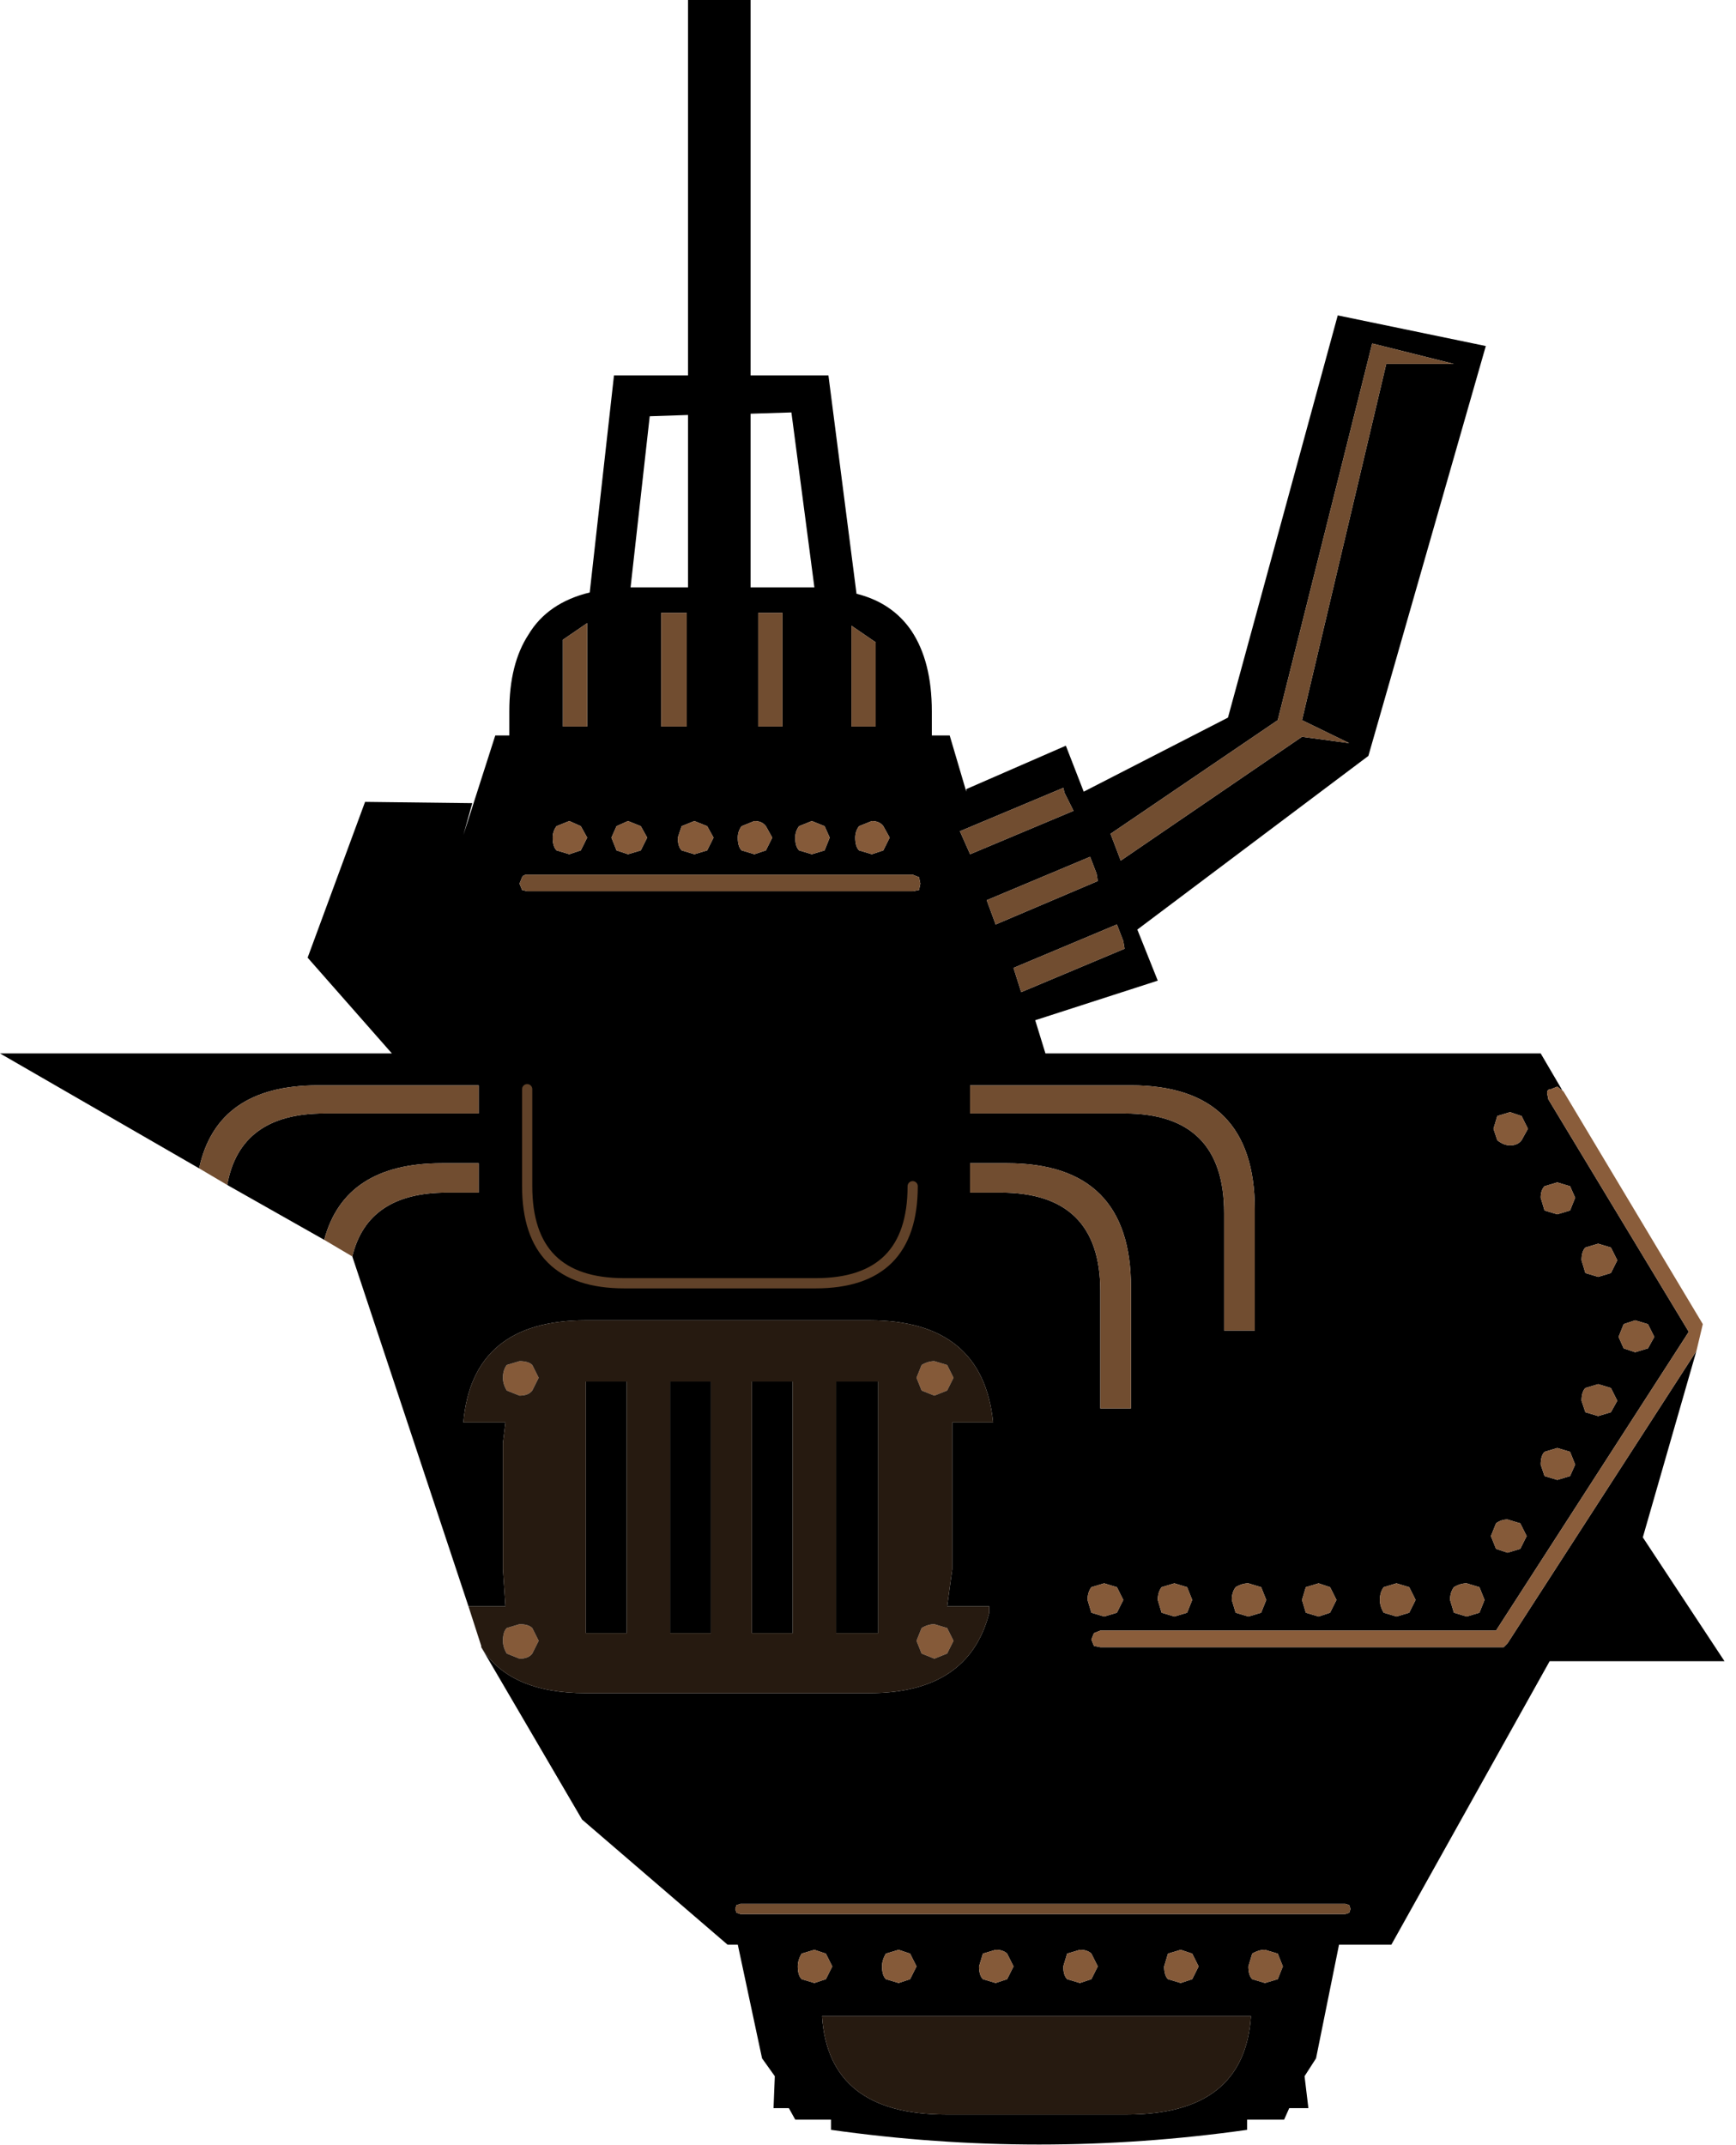 <?xml version="1.0" encoding="utf-8"?>
<svg version="1.1" id="Layer_1"
xmlns="http://www.w3.org/2000/svg"
xmlns:xlink="http://www.w3.org/1999/xlink"
width="68px" height="84px"
xml:space="preserve">
<g id="996" transform="matrix(1, 0, 0, 1, -18.05, 0)">
<path style="fill:#000000;fill-opacity:1" d="M81.15,48.85L80.65 48.7L80.15 48.85Q80 49 80 49.35L80.15 49.85L80.65 50L81.15 49.85L81.4 49.35L81.15 48.85M81.65,51.85L81.45 52.35L81.65 52.8L82.1 52.95L82.6 52.8L82.85 52.35L82.6 51.85L82.1 51.7L81.65 51.85M81.15,54.35L80.65 54.2L80.15 54.35Q80 54.5 80 54.85L80.15 55.3L80.65 55.45L81.15 55.3L81.4 54.85L81.15 54.35M36.4,62.9L31.85 49.2Q32.45 46.7 35.55 46.7L36.8 46.7L36.8 45.55L35.35 45.55Q31.55 45.55 30.75 48.55L26.95 46.4Q27.45 43.6 30.75 43.6L36.8 43.6L36.8 42.5L30.5 42.5Q26.55 42.5 25.85 45.75L18.05 41.25L33.4 41.25L30.1 37.5L32.35 31.4L36.55 31.45L36.2 32.7L37.45 28.8L38 28.8L38 27.85Q38 26 38.75 24.85Q39.5 23.6 41.15 23.2L42.1 14.7L45 14.7L45 0L47.45 0L47.45 14.7L50.5 14.7L51.6 23.25Q53 23.6 53.75 24.7Q54.55 25.9 54.55 27.85L54.55 28.8L55.25 28.8L55.9 31L55.9 30.9L59.8 29.2L60.5 31L66.15 28.1L70.45 12.35L76.25 13.55L71.65 29.6L62.6 36.4L63.4 38.4L58.6 39.95L59 41.25L78.4 41.25L79.25 42.7L79.05 42.55L78.8 42.65Q78.65 42.65 78.65 42.8L78.7 43.05L84.2 52.15L76.65 63.85L61.15 63.85L60.9 63.95L60.8 64.2L60.9 64.45L61.15 64.5L76.8 64.5L76.95 64.5L77.1 64.35L84.5 52.9L82.4 60.2L85.6 65.05L78.75 65.05L72.55 76.15L70.5 76.15L69.6 80.6L69.15 81.3L69.3 82.55L68.55 82.55L68.35 83L66.9 83L66.9 83.4Q58.75 84.55 50.6 83.4L50.6 83L49.2 83L48.95 82.55L48.35 82.55L48.4 81.3L47.9 80.6L46.95 76.15L46.55 76.15L40.85 71.25L36.9 64.5Q38 66.3 41 66.3L52.1 66.3Q56 66.3 56.8 63.15L56.8 62.9L55.15 62.9L55.35 61.45L55.35 56.5L55.35 55.7L56.95 55.7Q56.55 51.7 52.1 51.7L41 51.7Q36.55 51.7 36.2 55.7L37.85 55.7L37.75 56.5L37.75 61.45L37.85 62.9L36.4 62.9M75,14.25L71.8 13.45L68.1 28.2L61.55 32.65L61.95 33.7L69.05 28.85L70.9 29.1L69.05 28.2L72.35 14.25L75 14.25M47.45,16.2L47.45 23L49.7 23L49.95 23L49.05 16.15L47.45 16.2M43.5,16.3L42.75 23L42.85 23L45 23L45 16.25L43.5 16.3M44.1,24L43.95 24L43.95 28.45L44.95 28.45L44.95 24L44.1 24M47.75,24L47.75 28.45L48.7 28.45L48.7 24L48.4 24L47.75 24M52.35,25.15L51.4 24.5L51.4 28.45L52.35 28.45L52.35 25.15M52.9,32.8L52.65 32.35Q52.5 32.15 52.2 32.15L51.7 32.35Q51.55 32.55 51.55 32.8Q51.55 33.15 51.7 33.3L52.2 33.45L52.65 33.3L52.9 32.8M54.05,34.35L53.8 34.25L38.7 34.25Q38.55 34.25 38.5 34.35L38.4 34.6L38.5 34.85L38.7 34.9L53.8 34.9L54.05 34.85L54.1 34.6L54.05 34.35M57.05,36.2L61.05 34.5L61 34.2L60.75 33.55L56.7 35.25L57.05 36.2M59.75,31.05L59.7 30.85L55.65 32.55L56.05 33.45L60.1 31.75L59.75 31.05M44.6,32.8Q44.6 33.15 44.75 33.3L45.25 33.45L45.75 33.3L46 32.8L45.75 32.35L45.25 32.15L44.75 32.35L44.6 32.8M43.4,32.8L43.15 32.35L42.65 32.15L42.2 32.35L42 32.8L42.2 33.3L42.65 33.45L43.15 33.3L43.4 32.8M40.8,32.35L40.35 32.15L39.85 32.35Q39.7 32.55 39.7 32.8Q39.7 33.15 39.85 33.3L40.35 33.45L40.8 33.3L41.05 32.8L40.8 32.35M50.55,32.8L50.35 32.35L49.85 32.15L49.35 32.35Q49.2 32.55 49.2 32.8Q49.2 33.15 49.35 33.3L49.85 33.45L50.35 33.3L50.55 32.8M47.1,33.3L47.6 33.45L48.05 33.3L48.3 32.8L48.05 32.35Q47.9 32.15 47.6 32.15L47.1 32.35Q46.95 32.55 46.95 32.8Q46.95 33.15 47.1 33.3M56.05,43.6L62.1 43.6Q66 43.6 66 47.5L66 52.1L67.2 52.1L67.2 47.35Q67.2 42.5 62.35 42.5L56.05 42.5L56.05 43.6M57.25,46.7Q61.15 46.7 61.15 50.55L61.15 55.15L62.35 55.15L62.35 50.4Q62.35 45.55 57.5 45.55L56.05 45.55L56.05 46.7L57.25 46.7M58.05,38.85L62.1 37.15L62.05 36.85L61.8 36.2L57.75 37.9L58.05 38.85M77.2,44.85Q77.5 44.85 77.65 44.65L77.9 44.2L77.65 43.7L77.2 43.55L76.7 43.7L76.55 44.2L76.7 44.65Q76.95 44.85 77.2 44.85M79.05,47.55L79.55 47.4L79.75 46.9L79.55 46.45L79.05 46.3L78.55 46.45Q78.4 46.6 78.4 46.9L78.55 47.4L79.05 47.55M41.05,24.4L40.1 25.05L40.1 28.45L41.05 28.45L41.05 24.4M79.05,57.95L79.55 57.8L79.75 57.35L79.55 56.85L79.05 56.7L78.55 56.85Q78.4 57 78.4 57.35L78.55 57.8L79.05 57.95M77.6,59.65L77.1 59.5Q76.85 59.5 76.65 59.65L76.45 60.15L76.65 60.65L77.1 60.8L77.6 60.65L77.85 60.15L77.6 59.65M70.4,62.65L70.15 62.15L69.7 62L69.2 62.15L69.05 62.65L69.2 63.15L69.7 63.3L70.15 63.15L70.4 62.65M66.45,62.15Q66.3 62.35 66.3 62.65L66.45 63.15L66.95 63.3L67.45 63.15L67.65 62.65L67.45 62.15L66.95 62Q66.7 62 66.45 62.15M64.55,62.15L64.05 62L63.55 62.15Q63.4 62.35 63.4 62.65L63.55 63.15L64.05 63.3L64.55 63.15L64.75 62.65L64.55 62.15M61.3,63.3L61.8 63.15L62.05 62.65L61.8 62.15L61.3 62L60.8 62.15Q60.65 62.35 60.65 62.65L60.8 63.15L61.3 63.3M76,62.15L75.5 62Q75.25 62 75 62.15Q74.85 62.35 74.85 62.65L75 63.15L75.5 63.3L76 63.15L76.2 62.65L76 62.15M72.75,63.3L73.25 63.15L73.5 62.65L73.25 62.15L72.75 62L72.25 62.15Q72.1 62.35 72.1 62.65Q72.1 62.9 72.25 63.15L72.75 63.3M52.45,54.1L52.45 63.95L50.8 63.95L50.8 54.1L52.45 54.1M42.6,54.1L42.6 63.95L41 63.95L41 54.1L42.6 54.1M49.1,54.1L49.1 63.95L47.5 63.95L47.5 54.1L49.1 54.1M45.9,54.1L45.9 63.95L44.3 63.95L44.3 54.1L45.9 54.1M59.7,77Q59.7 77.35 59.85 77.5L60.35 77.65L60.8 77.5L61.05 77L60.8 76.5Q60.65 76.35 60.35 76.35L59.85 76.5L59.7 77M56.4,77Q56.4 77.35 56.55 77.5L57.05 77.65L57.5 77.5L57.75 77L57.5 76.5Q57.35 76.35 57.05 76.35L56.55 76.5L56.4 77M53.25,76.35L52.75 76.5Q52.6 76.75 52.6 77Q52.6 77.35 52.75 77.5L53.25 77.65L53.7 77.5L53.95 77L53.7 76.5L53.25 76.35M49.95,76.35L49.45 76.5Q49.3 76.75 49.3 77Q49.3 77.35 49.45 77.5L49.95 77.65L50.4 77.5L50.65 77L50.4 76.5L49.95 76.35M46.85,74.75L46.9 74.9L47.05 74.95L70.75 74.95L70.9 74.9L70.95 74.75L70.9 74.6L70.75 74.55L47.05 74.55L46.9 74.6L46.85 74.75M55.1,82.8L62.2 82.8Q66.8 82.8 67.05 78.95L50.25 78.95Q50.5 82.8 55.1 82.8M68.3,77L68.1 76.5L67.6 76.35Q67.35 76.35 67.1 76.5L66.95 77Q66.95 77.35 67.1 77.5L67.6 77.65L68.1 77.5L68.3 77M64.75,76.5L64.3 76.35L63.8 76.5L63.65 77Q63.65 77.35 63.8 77.5L64.3 77.65L64.75 77.5L65 77L64.75 76.5" />
<path style="fill:#855A39;fill-opacity:1" d="M81.4,49.35L81.15 49.85L80.65 50L80.15 49.85L80 49.35Q80 49 80.15 48.85L80.65 48.7L81.15 48.85L81.4 49.35M82.1,51.7L82.6 51.85L82.85 52.35L82.6 52.8L82.1 52.95L81.65 52.8L81.45 52.35L81.65 51.85L82.1 51.7M81.4,54.85L81.15 55.3L80.65 55.45L80.15 55.3L80 54.85Q80 54.5 80.15 54.35L80.65 54.2L81.15 54.35L81.4 54.85M52.65,33.3L52.2 33.45L51.7 33.3Q51.55 33.15 51.55 32.8Q51.55 32.55 51.7 32.35L52.2 32.15Q52.5 32.15 52.65 32.35L52.9 32.8L52.65 33.3M44.75,32.35L45.25 32.15L45.75 32.35L46 32.8L45.75 33.3L45.25 33.45L44.75 33.3Q44.6 33.15 44.6 32.8L44.75 32.35M43.15,33.3L42.65 33.45L42.2 33.3L42 32.8L42.2 32.35L42.65 32.15L43.15 32.35L43.4 32.8L43.15 33.3M41.05,32.8L40.8 33.3L40.35 33.45L39.85 33.3Q39.7 33.15 39.7 32.8Q39.7 32.55 39.85 32.35L40.35 32.15L40.8 32.35L41.05 32.8M50.35,33.3L49.85 33.45L49.35 33.3Q49.2 33.15 49.2 32.8Q49.2 32.55 49.35 32.35L49.85 32.15L50.35 32.35L50.55 32.8L50.35 33.3M46.95,32.8Q46.95 32.55 47.1 32.35L47.6 32.15Q47.9 32.15 48.05 32.35L48.3 32.8L48.05 33.3L47.6 33.45L47.1 33.3Q46.95 33.15 46.95 32.8M76.7,44.65L76.55 44.2L76.7 43.7L77.2 43.55L77.65 43.7L77.9 44.2L77.65 44.65Q77.5 44.85 77.2 44.85Q76.95 44.85 76.7 44.65M78.55,47.4L78.4 46.9Q78.4 46.6 78.55 46.45L79.05 46.3L79.55 46.45L79.75 46.9L79.55 47.4L79.05 47.55L78.55 47.4M37.75,53.95Q37.75 53.65 37.9 53.45L38.4 53.3Q38.75 53.3 38.9 53.45L39.15 53.95L38.9 54.45Q38.75 54.65 38.4 54.65L37.9 54.45Q37.75 54.2 37.75 53.95M39.15,64.25L38.9 64.75Q38.75 64.95 38.4 64.95L37.9 64.75Q37.75 64.5 37.75 64.25Q37.75 63.9 37.9 63.75L38.4 63.6Q38.75 63.6 38.9 63.75L39.15 64.25M78.55,57.8L78.4 57.35Q78.4 57 78.55 56.85L79.05 56.7L79.55 56.85L79.75 57.35L79.55 57.8L79.05 57.95L78.55 57.8M77.85,60.15L77.6 60.65L77.1 60.8L76.65 60.65L76.45 60.15L76.65 59.65Q76.85 59.5 77.1 59.5L77.6 59.65L77.85 60.15M70.15,63.15L69.7 63.3L69.2 63.15L69.05 62.65L69.2 62.15L69.7 62L70.15 62.15L70.4 62.65L70.15 63.15M66.95,62L67.45 62.15L67.65 62.65L67.45 63.15L66.95 63.3L66.45 63.15L66.3 62.65Q66.3 62.35 66.45 62.15Q66.7 62 66.95 62M64.75,62.65L64.55 63.15L64.05 63.3L63.55 63.15L63.4 62.65Q63.4 62.35 63.55 62.15L64.05 62L64.55 62.15L64.75 62.65M60.8,63.15L60.65 62.65Q60.65 62.35 60.8 62.15L61.3 62L61.8 62.15L62.05 62.65L61.8 63.15L61.3 63.3L60.8 63.15M76.2,62.65L76 63.15L75.5 63.3L75 63.15L74.85 62.65Q74.85 62.35 75 62.15Q75.25 62 75.5 62L76 62.15L76.2 62.65M72.25,63.15Q72.1 62.9 72.1 62.65Q72.1 62.35 72.25 62.15L72.75 62L73.25 62.15L73.5 62.65L73.25 63.15L72.75 63.3L72.25 63.15M54.65,54.65L54.15 54.45L53.95 53.95L54.15 53.45Q54.4 53.3 54.65 53.3L55.15 53.45L55.4 53.95L55.15 54.45L54.65 54.65M53.95,64.25L54.15 63.75Q54.4 63.6 54.65 63.6L55.15 63.75L55.4 64.25L55.15 64.75L54.65 64.95L54.15 64.75L53.95 64.25M59.85,76.5L60.35 76.35Q60.65 76.35 60.8 76.5L61.05 77L60.8 77.5L60.35 77.65L59.85 77.5Q59.7 77.35 59.7 77L59.85 76.5M56.55,76.5L57.05 76.35Q57.35 76.35 57.5 76.5L57.75 77L57.5 77.5L57.05 77.65L56.55 77.5Q56.4 77.35 56.4 77L56.55 76.5M53.7,76.5L53.95 77L53.7 77.5L53.25 77.65L52.75 77.5Q52.6 77.35 52.6 77Q52.6 76.75 52.75 76.5L53.25 76.35L53.7 76.5M50.4,76.5L50.65 77L50.4 77.5L49.95 77.65L49.45 77.5Q49.3 77.35 49.3 77Q49.3 76.75 49.45 76.5L49.95 76.35L50.4 76.5M68.1,77.5L67.6 77.65L67.1 77.5Q66.95 77.35 66.95 77L67.1 76.5Q67.35 76.35 67.6 76.35L68.1 76.5L68.3 77L68.1 77.5M65,77L64.75 77.5L64.3 77.65L63.8 77.5Q63.65 77.35 63.65 77L63.8 76.5L64.3 76.35L64.75 76.5L65 77" />
<path style="fill:#8A5D3B;fill-opacity:1" d="M77.1,64.35L76.95 64.5L76.8 64.5L61.15 64.5L60.9 64.45L60.8 64.2L60.9 63.95L61.15 63.85L76.65 63.85L84.2 52.15L78.7 43.05L78.65 42.8Q78.65 42.65 78.8 42.65L79.05 42.55L79.25 42.7L79.3 42.75L84.75 51.85L84.5 52.9L77.1 64.35" />
<path style="fill:#714D30;fill-opacity:1" d="M31.85,49.2L30.75 48.55Q31.55 45.55 35.35 45.55L36.8 45.55L36.8 46.7L35.55 46.7Q32.45 46.7 31.85 49.2M26.95,46.4L25.85 45.75Q26.55 42.5 30.5 42.5L36.8 42.5L36.8 43.6L30.75 43.6Q27.45 43.6 26.95 46.4M72.35,14.25L69.05 28.2L70.9 29.1L69.05 28.85L61.95 33.7L61.55 32.65L68.1 28.2L71.8 13.45L75 14.25L72.35 14.25M44.95,24L44.95 28.45L43.95 28.45L43.95 24L44.1 24L44.95 24M48.4,24L48.7 24L48.7 28.45L47.75 28.45L47.75 24L48.4 24M52.35,28.45L51.4 28.45L51.4 24.5L52.35 25.15L52.35 28.45M54.1,34.6L54.05 34.85L53.8 34.9L38.7 34.9L38.5 34.85L38.4 34.6L38.5 34.35Q38.55 34.25 38.7 34.25L53.8 34.25L54.05 34.35L54.1 34.6M56.7,35.25L60.75 33.55L61 34.2L61.05 34.5L57.05 36.2L56.7 35.25M60.1,31.75L56.05 33.45L55.65 32.55L59.7 30.85L59.75 31.05L60.1 31.75M56.05,42.5L62.35 42.5Q67.2 42.5 67.2 47.35L67.2 52.1L66 52.1L66 47.5Q66 43.6 62.1 43.6L56.05 43.6L56.05 42.5M56.05,46.7L56.05 45.55L57.5 45.55Q62.35 45.55 62.35 50.4L62.35 55.15L61.15 55.15L61.15 50.55Q61.15 46.7 57.25 46.7L56.05 46.7M57.75,37.9L61.8 36.2L62.05 36.85L62.1 37.15L58.05 38.85L57.75 37.9M41.05,28.45L40.1 28.45L40.1 25.05L41.05 24.4L41.05 28.45M46.9,74.6L47.05 74.55L70.75 74.55L70.9 74.6L70.95 74.75L70.9 74.9L70.75 74.95L47.05 74.95L46.9 74.9L46.85 74.75L46.9 74.6" />
<path style="fill:#261A10;fill-opacity:1" d="M37.85,62.9L37.75 61.45L37.75 56.5L37.85 55.7L36.2 55.7Q36.55 51.7 41 51.7L52.1 51.7Q56.55 51.7 56.95 55.7L55.35 55.7L55.35 56.5L55.35 61.45L55.15 62.9L56.8 62.9L56.8 63.15Q56 66.3 52.1 66.3L41 66.3Q38 66.3 36.9 64.5L36.9 64.45L36.4 62.9L37.85 62.9M37.9,54.45L38.4 54.65Q38.75 54.65 38.9 54.45L39.15 53.95L38.9 53.45Q38.75 53.3 38.4 53.3L37.9 53.45Q37.75 53.65 37.75 53.95Q37.75 54.2 37.9 54.45M38.9,63.75Q38.75 63.6 38.4 63.6L37.9 63.75Q37.75 63.9 37.75 64.25Q37.75 64.5 37.9 64.75L38.4 64.95Q38.75 64.95 38.9 64.75L39.15 64.25L38.9 63.75M50.8,54.1L50.8 63.95L52.45 63.95L52.45 54.1L50.8 54.1M55.15,54.45L55.4 53.95L55.15 53.45L54.65 53.3Q54.4 53.3 54.15 53.45L53.95 53.95L54.15 54.45L54.65 54.65L55.15 54.45M41,54.1L41 63.95L42.6 63.95L42.6 54.1L41 54.1M47.5,54.1L47.5 63.95L49.1 63.95L49.1 54.1L47.5 54.1M44.3,54.1L44.3 63.95L45.9 63.95L45.9 54.1L44.3 54.1M54.15,64.75L54.65 64.95L55.15 64.75L55.4 64.25L55.15 63.75L54.65 63.6Q54.4 63.6 54.15 63.75L53.95 64.25L54.15 64.75M50.25,78.95L67.05 78.95Q66.8 82.8 62.2 82.8L55.1 82.8Q50.5 82.8 50.25 78.95" />
<path style="fill:none;stroke-width:0.4;stroke-linecap:round;stroke-linejoin:round;stroke-miterlimit:3;stroke:#8A5E3B;stroke-opacity:0.706" d="M38.7,42.65L38.7 46.45Q38.7 50.25 42.5 50.25L50 50.25Q53.8 50.25 53.8 46.45" />
</g>
</svg>
